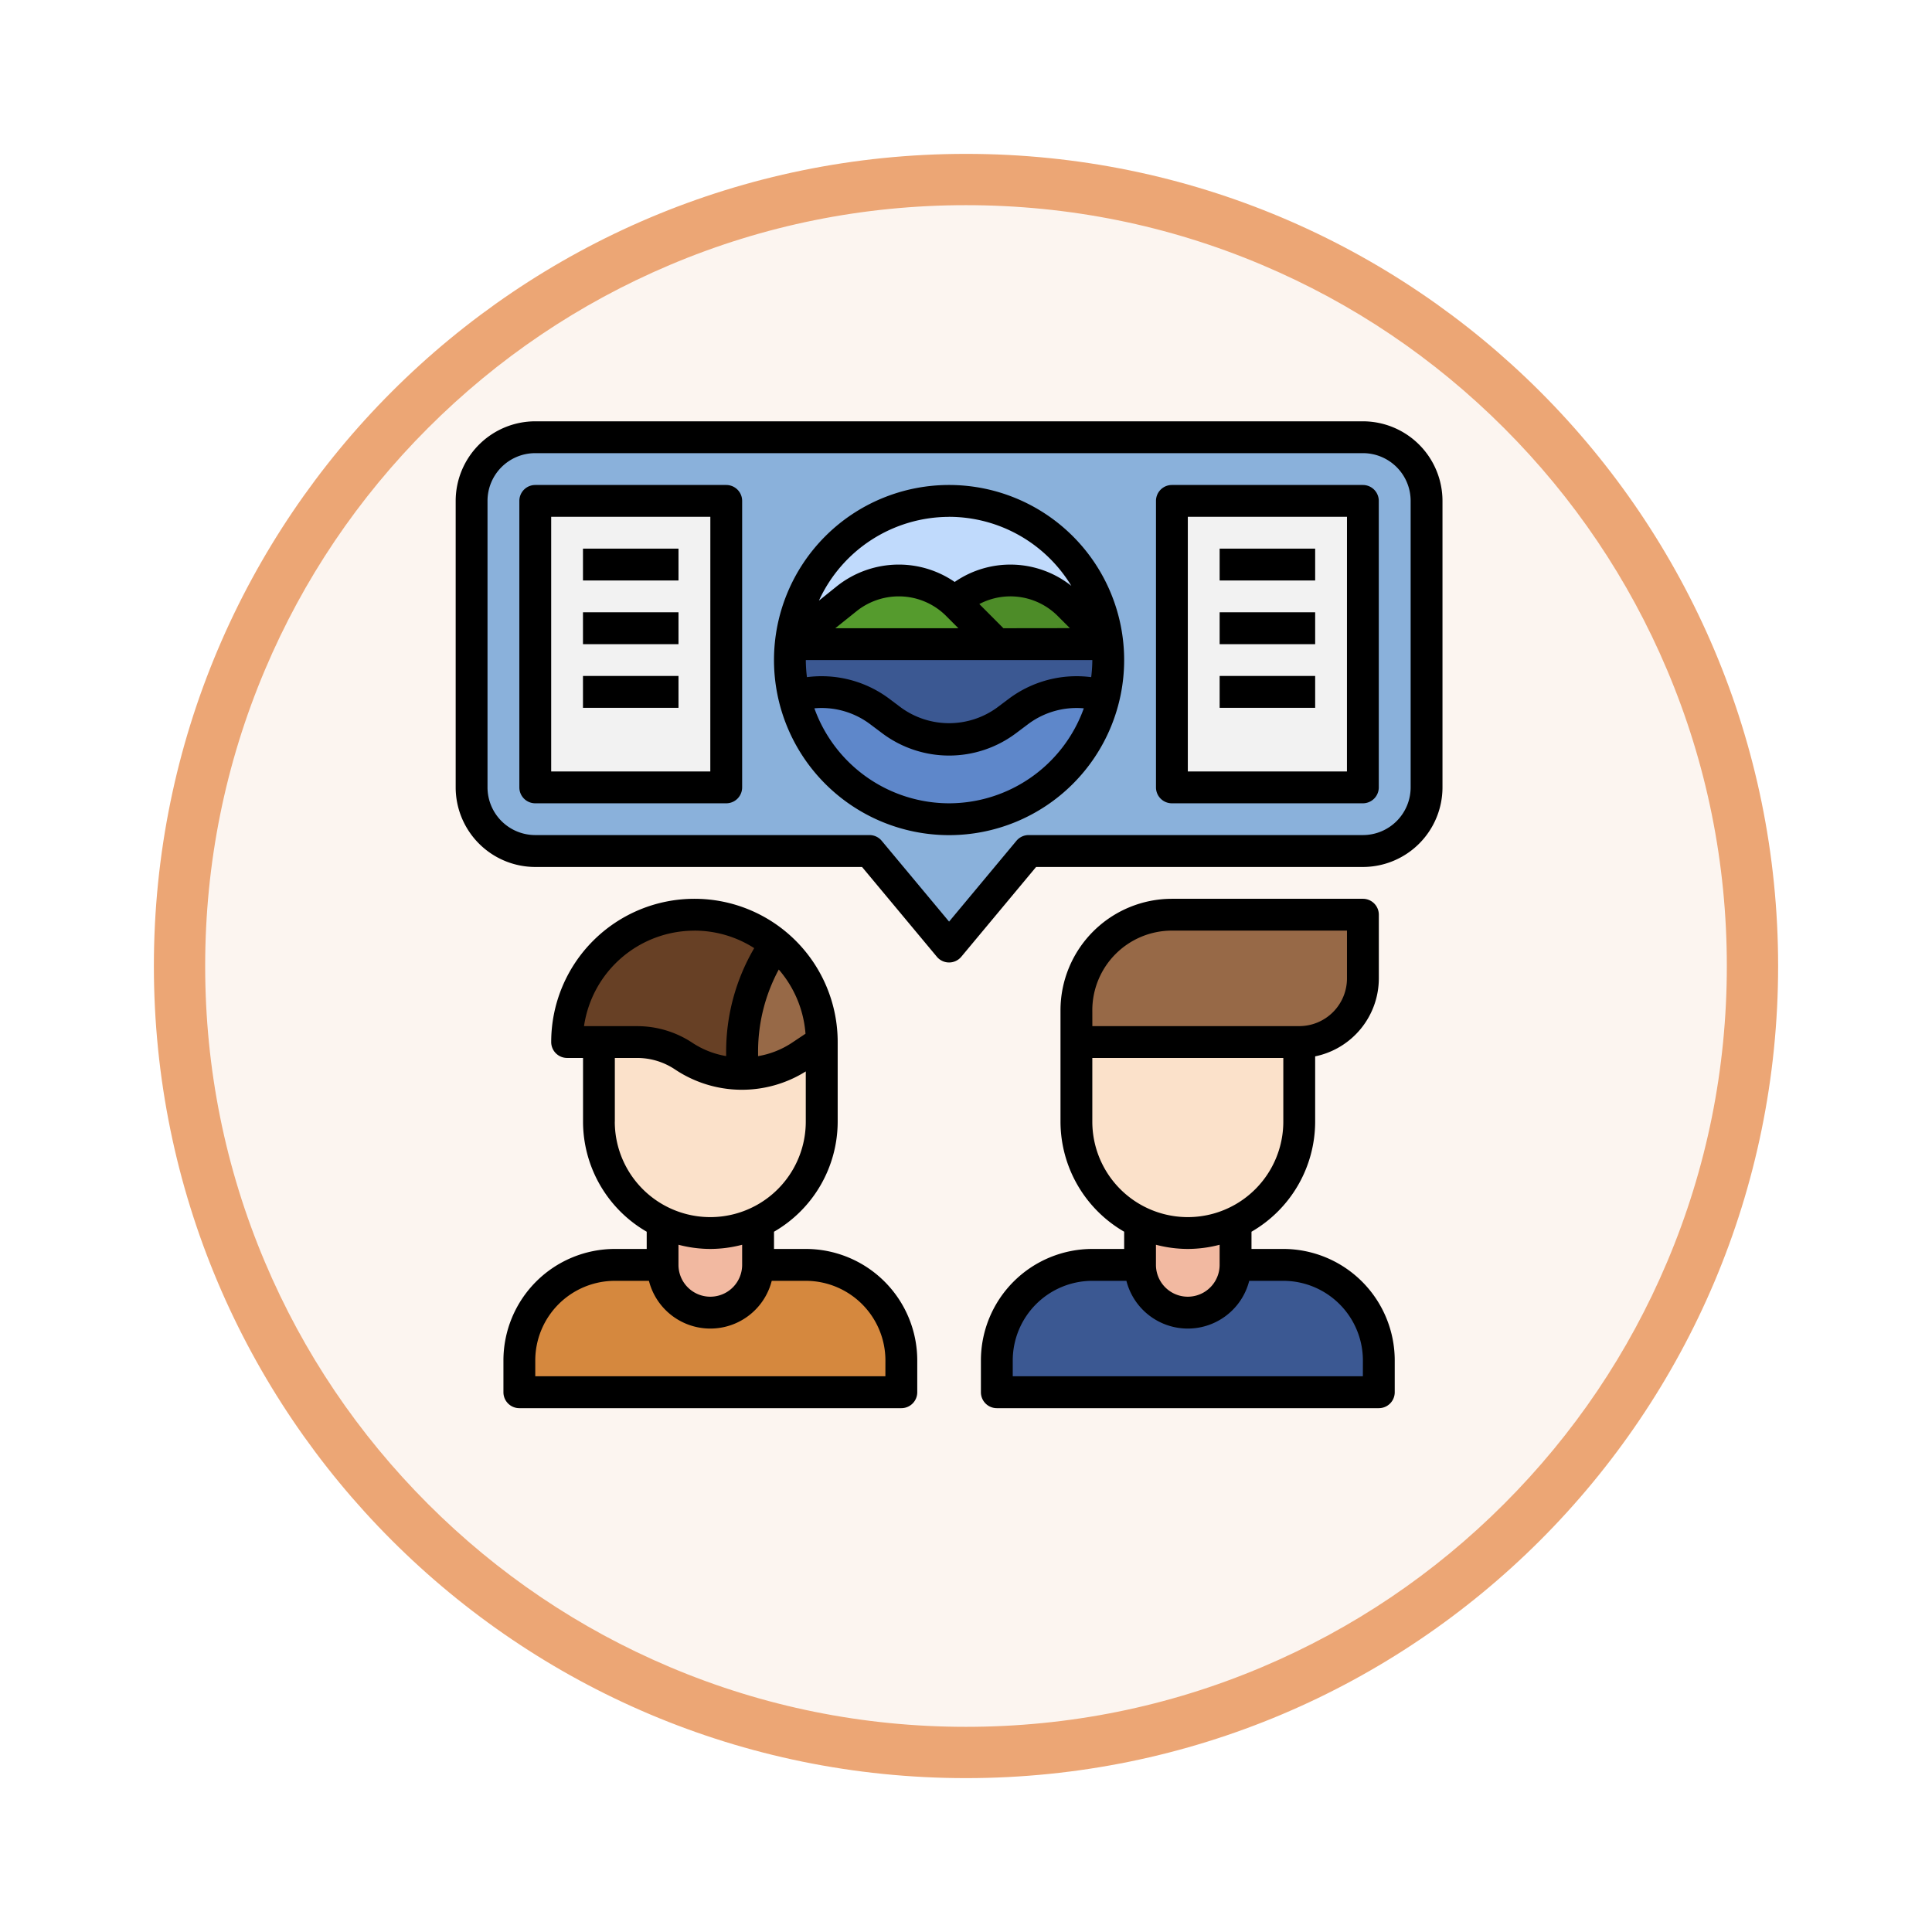 <svg xmlns="http://www.w3.org/2000/svg" xmlns:xlink="http://www.w3.org/1999/xlink" width="113" height="113" viewBox="0 0 113 113">
  <defs>
    <filter id="Trazado_982547" x="0" y="0" width="113" height="113" filterUnits="userSpaceOnUse">
      <feOffset dy="3" input="SourceAlpha"/>
      <feGaussianBlur stdDeviation="3" result="blur"/>
      <feFlood flood-opacity="0.161"/>
      <feComposite operator="in" in2="blur"/>
      <feComposite in="SourceGraphic"/>
    </filter>
  </defs>
  <g id="Grupo_1223658" data-name="Grupo 1223658" transform="translate(-1112.49 -3848.71)">
    <g id="Grupo_1223177" data-name="Grupo 1223177" transform="translate(1121.49 3854.71)">
      <g id="Grupo_1211216" data-name="Grupo 1211216" transform="translate(0)">
        <g id="Grupo_1210737" data-name="Grupo 1210737">
          <g id="Grupo_1210537" data-name="Grupo 1210537">
            <g id="Grupo_1164202" data-name="Grupo 1164202">
              <g id="Grupo_1158168" data-name="Grupo 1158168">
                <g id="Grupo_1152576" data-name="Grupo 1152576">
                  <g id="Grupo_1148633" data-name="Grupo 1148633">
                    <g id="Grupo_1148525" data-name="Grupo 1148525">
                      <g transform="matrix(1, 0, 0, 1, -9, -6)" filter="url(#Trazado_982547)">
                        <g id="Trazado_982547-2" data-name="Trazado 982547" transform="translate(9 6)" fill="#fcf5f0">
                          <path d="M 47.5 93.5 C 41.289 93.5 35.265 92.284 29.595 89.886 C 24.118 87.569 19.198 84.252 14.973 80.027 C 10.748 75.802 7.431 70.882 5.114 65.405 C 2.716 59.735 1.5 53.711 1.5 47.5 C 1.5 41.289 2.716 35.265 5.114 29.595 C 7.431 24.118 10.748 19.198 14.973 14.973 C 19.198 10.748 24.118 7.431 29.595 5.114 C 35.265 2.716 41.289 1.5 47.5 1.5 C 53.711 1.5 59.735 2.716 65.405 5.114 C 70.882 7.431 75.802 10.748 80.027 14.973 C 84.252 19.198 87.569 24.118 89.886 29.595 C 92.284 35.265 93.5 41.289 93.5 47.5 C 93.5 53.711 92.284 59.735 89.886 65.405 C 87.569 70.882 84.252 75.802 80.027 80.027 C 75.802 84.252 70.882 87.569 65.405 89.886 C 59.735 92.284 53.711 93.5 47.5 93.5 Z" stroke="none"/>
                          <path d="M 47.5 3 C 41.491 3 35.664 4.176 30.18 6.496 C 24.881 8.737 20.122 11.946 16.034 16.034 C 11.946 20.122 8.737 24.881 6.496 30.18 C 4.176 35.664 3 41.491 3 47.5 C 3 53.509 4.176 59.336 6.496 64.82 C 8.737 70.119 11.946 74.878 16.034 78.966 C 20.122 83.054 24.881 86.263 30.18 88.504 C 35.664 90.824 41.491 92 47.5 92 C 53.509 92 59.336 90.824 64.82 88.504 C 70.119 86.263 74.878 83.054 78.966 78.966 C 83.054 74.878 86.263 70.119 88.504 64.82 C 90.824 59.336 92 53.509 92 47.5 C 92 41.491 90.824 35.664 88.504 30.18 C 86.263 24.881 83.054 20.122 78.966 16.034 C 74.878 11.946 70.119 8.737 64.82 6.496 C 59.336 4.176 53.509 3 47.5 3 M 47.5 -7.62939453125e-06 C 73.734 -7.62939453125e-06 95 21.266 95 47.5 C 95 73.734 73.734 95 47.5 95 C 21.266 95 -7.62939453125e-06 73.734 -7.62939453125e-06 47.5 C -7.62939453125e-06 21.266 21.266 -7.62939453125e-06 47.5 -7.62939453125e-06 Z" stroke="none" fill="#eca675"/>
                        </g>
                      </g>
                    </g>
                  </g>
                </g>
              </g>
            </g>
          </g>
        </g>
      </g>
    </g>
    <g id="talk_3702541" transform="translate(1138.142 3872.352)">
      <path id="Trazado_1178080" data-name="Trazado 1178080" d="M48.964,54h2.793a5.585,5.585,0,0,1,5.586,5.585v1.862H35V59.585A5.585,5.585,0,0,1,40.585,54h2.793" transform="translate(-2.349 -3.661)" fill="#3b5892"/>
      <path id="Trazado_1178081" data-name="Trazado 1178081" d="M49.585,51.326v2.489a2.793,2.793,0,1,1-5.585,0V51.326a6.529,6.529,0,0,0,5.585,0Z" transform="translate(-2.971 -3.477)" fill="#f2b9a1"/>
      <path id="Trazado_1178082" data-name="Trazado 1178082" d="M18.964,54h2.793a5.585,5.585,0,0,1,5.585,5.585v1.862H5V59.585A5.585,5.585,0,0,1,10.585,54h2.793" transform="translate(-0.276 -3.661)" fill="#d5883e"/>
      <path id="Trazado_1178083" data-name="Trazado 1178083" d="M19.585,51.326v2.489a2.793,2.793,0,1,1-5.585,0V51.326a6.529,6.529,0,0,0,5.585,0Z" transform="translate(-0.898 -3.477)" fill="#f2b9a1"/>
      <path id="Trazado_1178084" data-name="Trazado 1178084" d="M22.895,39.447A7.447,7.447,0,0,0,8,39.447h4.09a4.934,4.934,0,0,1,2.739.83,6.151,6.151,0,0,0,6.821,0Z" transform="translate(-0.484 -2.142)" fill="#674025"/>
      <path id="Trazado_1178085" data-name="Trazado 1178085" d="M23.033,40v4.655a6.516,6.516,0,0,1-13.033,0V40h2.229a4.934,4.934,0,0,1,2.739.83,6.151,6.151,0,0,0,6.821,0Z" transform="translate(-0.622 -2.694)" fill="#fbe1ca"/>
      <path id="Trazado_1178086" data-name="Trazado 1178086" d="M19,41.436v-1.3a11.087,11.087,0,0,1,1.862-6.15l.093-.151a7.432,7.432,0,0,1,2.7,5.736l-1.244.829A6.152,6.152,0,0,1,19,41.436Z" transform="translate(-1.244 -2.269)" fill="#976947"/>
      <path id="Trazado_1178087" data-name="Trazado 1178087" d="M2,22.48V5.724A3.724,3.724,0,0,1,5.724,2H54.131a3.724,3.724,0,0,1,3.724,3.724V22.48A3.724,3.724,0,0,1,54.131,26.2H34.582l-4.655,5.585L25.273,26.2H5.724A3.724,3.724,0,0,1,2,22.48Z" transform="translate(-0.069 -0.069)" fill="#8ab1db"/>
      <circle id="Elipse_14707" data-name="Elipse 14707" cx="9" cy="9" r="9" transform="translate(20.858 5.858)" fill="#c0dafc"/>
      <path id="Trazado_1178088" data-name="Trazado 1178088" d="M40.573,15H22.048c-.03.306-.046.617-.046.931a9.371,9.371,0,0,0,.238,2.1,5.582,5.582,0,0,1,4.973.876l.745.559a5.585,5.585,0,0,0,6.7,0l.745-.559a5.586,5.586,0,0,1,4.975-.876,9.371,9.371,0,0,0,.238-2.1c0-.314-.016-.625-.046-.931Z" transform="translate(-1.451 -0.967)" fill="#3b5892"/>
      <path id="Trazado_1178089" data-name="Trazado 1178089" d="M40.4,18.241a9.309,9.309,0,0,1-18.142,0,5.586,5.586,0,0,1,4.975.876l.745.559a5.585,5.585,0,0,0,6.7,0l.745-.559a5.586,5.586,0,0,1,4.975-.876Z" transform="translate(-1.468 -1.174)" fill="#5e87ca"/>
      <path id="Trazado_1178090" data-name="Trazado 1178090" d="M41.332,14.724l-2.3-2.3a4.867,4.867,0,0,0-6.482-.358l-.224.179c.065.059.128.118.186.18l2.3,2.3Z" transform="translate(-2.164 -0.691)" fill="#4d8c28"/>
      <path id="Trazado_1178091" data-name="Trazado 1178091" d="M34.1,14.724l-2.3-2.3a4.867,4.867,0,0,0-6.482-.358L22,14.724Z" transform="translate(-1.451 -0.691)" fill="#559b2d"/>
      <path id="Trazado_1178092" data-name="Trazado 1178092" d="M53.033,40v4.655a6.516,6.516,0,0,1-13.033,0V40" transform="translate(-2.694 -2.694)" fill="#fbe1ca"/>
      <path id="Trazado_1178093" data-name="Trazado 1178093" d="M3.724,0H16.756V1.862a5.585,5.585,0,0,1-5.585,5.585H0V3.724A3.724,3.724,0,0,1,3.724,0Z" transform="translate(54.062 37.306) rotate(180)" fill="#976947"/>
      <path id="Trazado_1178094" data-name="Trazado 1178094" d="M46,6H57.171V22.756H46Z" transform="translate(-3.109 -0.345)" fill="#f2f2f2"/>
      <g id="Grupo_1223657" data-name="Grupo 1223657" transform="translate(45.684 8.447)">
        <path id="Trazado_1178095" data-name="Trazado 1178095" d="M49,9h5.585v1.862H49Z" transform="translate(-49 -9)" fill="#ccc"/>
        <path id="Trazado_1178096" data-name="Trazado 1178096" d="M49,13h5.585v1.862H49Z" transform="translate(-49 -9.276)" fill="#ccc"/>
        <path id="Trazado_1178097" data-name="Trazado 1178097" d="M49,17h5.585v1.862H49Z" transform="translate(-49 -9.553)" fill="#ccc"/>
      </g>
      <path id="Trazado_1178098" data-name="Trazado 1178098" d="M6,6H17.171V22.756H6Z" transform="translate(-0.345 -0.345)" fill="#f2f2f2"/>
      <path id="Trazado_1178099" data-name="Trazado 1178099" d="M9,9h5.585v1.862H9Z" transform="translate(-0.553 -0.553)" fill="#ccc"/>
      <path id="Trazado_1178100" data-name="Trazado 1178100" d="M9,13h5.585v1.862H9Z" transform="translate(-0.553 -0.829)" fill="#ccc"/>
      <path id="Trazado_1178101" data-name="Trazado 1178101" d="M9,17h5.585v1.862H9Z" transform="translate(-0.553 -1.105)" fill="#ccc"/>
      <path id="Trazado_1178102" data-name="Trazado 1178102" d="M21.687,51.48H19.826V50.473a7.447,7.447,0,0,0,3.724-6.44V39.378a8.378,8.378,0,0,0-16.756,0,.931.931,0,0,0,.931.931h.931v3.724a7.447,7.447,0,0,0,3.724,6.44V51.48H10.516A6.524,6.524,0,0,0,4,58v1.862a.931.931,0,0,0,.931.931H27.273a.931.931,0,0,0,.931-.931V58A6.524,6.524,0,0,0,21.687,51.48Zm-.019-12.588-.811.541a5.131,5.131,0,0,1-1.963.77v-.266a10.113,10.113,0,0,1,1.21-4.8,6.477,6.477,0,0,1,1.564,3.759Zm-6.5-6.03a6.478,6.478,0,0,1,3.5,1.024,11.976,11.976,0,0,0-1.642,6.051V40.2a5.131,5.131,0,0,1-1.963-.77,5.842,5.842,0,0,0-3.25-.981h-3.1a6.527,6.527,0,0,1,6.45-5.585ZM10.516,44.033V40.309h1.3a3.99,3.99,0,0,1,2.221.673,7.038,7.038,0,0,0,7.647.115v2.936a5.585,5.585,0,0,1-11.171,0ZM16.1,51.48a7.4,7.4,0,0,0,1.862-.245v1.176a1.862,1.862,0,1,1-3.724,0V51.235A7.4,7.4,0,0,0,16.1,51.48Zm10.24,7.447H5.862V58a4.66,4.66,0,0,1,4.655-4.655H12.51a3.706,3.706,0,0,0,7.183,0h1.994A4.66,4.66,0,0,1,26.342,58Z" transform="translate(-0.207 -2.073)"/>
      <path id="Trazado_1178103" data-name="Trazado 1178103" d="M51.687,51.48H49.826V50.473a7.447,7.447,0,0,0,3.724-6.44V40.216a4.663,4.663,0,0,0,3.724-4.561V31.931A.931.931,0,0,0,56.342,31H45.171a6.524,6.524,0,0,0-6.516,6.516v6.516a7.447,7.447,0,0,0,3.724,6.44V51.48H40.516A6.524,6.524,0,0,0,34,58v1.862a.931.931,0,0,0,.931.931H57.273a.931.931,0,0,0,.931-.931V58A6.524,6.524,0,0,0,51.687,51.48ZM40.516,37.516a4.66,4.66,0,0,1,4.655-4.655h10.24v2.793a2.793,2.793,0,0,1-2.793,2.793h-12.1Zm0,6.516V40.309H51.687v3.724a5.585,5.585,0,1,1-11.171,0ZM46.1,51.48a7.4,7.4,0,0,0,1.862-.245v1.176a1.862,1.862,0,1,1-3.724,0V51.235A7.4,7.4,0,0,0,46.1,51.48Zm10.24,7.447H35.862V58a4.66,4.66,0,0,1,4.655-4.655H42.51a3.706,3.706,0,0,0,7.183,0h1.994A4.66,4.66,0,0,1,56.342,58Z" transform="translate(-2.28 -2.073)"/>
      <path id="Trazado_1178104" data-name="Trazado 1178104" d="M54.062,1H5.655A4.66,4.66,0,0,0,1,5.655V22.411a4.66,4.66,0,0,0,4.655,4.655H24.768l4.375,5.251a.931.931,0,0,0,1.43,0l4.375-5.251H54.062a4.66,4.66,0,0,0,4.655-4.655V5.655A4.66,4.66,0,0,0,54.062,1Zm2.793,21.411A2.793,2.793,0,0,1,54.062,25.2H34.513a.931.931,0,0,0-.715.335l-3.94,4.727-3.94-4.727A.931.931,0,0,0,25.2,25.2H5.655a2.793,2.793,0,0,1-2.793-2.793V5.655A2.793,2.793,0,0,1,5.655,2.862H54.062a2.793,2.793,0,0,1,2.793,2.793Z"/>
      <path id="Trazado_1178105" data-name="Trazado 1178105" d="M31.24,5A10.24,10.24,0,1,0,41.48,15.24,10.24,10.24,0,0,0,31.24,5Zm0,1.862A8.373,8.373,0,0,1,38.391,10.9a5.732,5.732,0,0,0-6.823-.228,5.76,5.76,0,0,0-3.276-1.016,5.822,5.822,0,0,0-3.622,1.271l-1.042.838a8.383,8.383,0,0,1,7.611-4.9Zm3.178,6.516-1.409-1.414a3.91,3.91,0,0,1,4.588.7l.709.709Zm-3.342-.709.709.709h-7.2l1.248-1a3.953,3.953,0,0,1,2.459-.863,3.91,3.91,0,0,1,2.783,1.152ZM22.862,15.24H39.618a8.292,8.292,0,0,1-.066,1,6.616,6.616,0,0,0-4.775,1.232l-.745.559a4.778,4.778,0,0,1-5.585,0l-.745-.559a6.609,6.609,0,0,0-4.775-1.232,8.292,8.292,0,0,1-.066-1Zm8.378,8.378a8.386,8.386,0,0,1-7.878-5.555,4.723,4.723,0,0,1,3.224.9l.745.559a6.516,6.516,0,0,0,7.82,0l.745-.559a4.724,4.724,0,0,1,3.224-.9,8.386,8.386,0,0,1-7.878,5.555Z" transform="translate(-1.382 -0.276)"/>
      <path id="Trazado_1178106" data-name="Trazado 1178106" d="M57.1,5H45.931A.931.931,0,0,0,45,5.931V22.687a.931.931,0,0,0,.931.931H57.1a.931.931,0,0,0,.931-.931V5.931A.931.931,0,0,0,57.1,5Zm-.931,16.756H46.862V6.862h9.309Z" transform="translate(-3.04 -0.276)"/>
      <path id="Trazado_1178107" data-name="Trazado 1178107" d="M49,9h5.585v1.862H49Z" transform="translate(-3.316 -0.553)"/>
      <path id="Trazado_1178108" data-name="Trazado 1178108" d="M49,13h5.585v1.862H49Z" transform="translate(-3.316 -0.829)"/>
      <path id="Trazado_1178109" data-name="Trazado 1178109" d="M49,17h5.585v1.862H49Z" transform="translate(-3.316 -1.105)"/>
      <path id="Trazado_1178110" data-name="Trazado 1178110" d="M17.1,5H5.931A.931.931,0,0,0,5,5.931V22.687a.931.931,0,0,0,.931.931H17.1a.931.931,0,0,0,.931-.931V5.931A.931.931,0,0,0,17.1,5Zm-.931,16.756H6.862V6.862h9.309Z" transform="translate(-0.276 -0.276)"/>
      <path id="Trazado_1178111" data-name="Trazado 1178111" d="M9,9h5.585v1.862H9Z" transform="translate(-0.553 -0.553)"/>
      <path id="Trazado_1178112" data-name="Trazado 1178112" d="M9,13h5.585v1.862H9Z" transform="translate(-0.553 -0.829)"/>
      <path id="Trazado_1178113" data-name="Trazado 1178113" d="M9,17h5.585v1.862H9Z" transform="translate(-0.553 -1.105)"/>
    </g>
  </g>
</svg>
